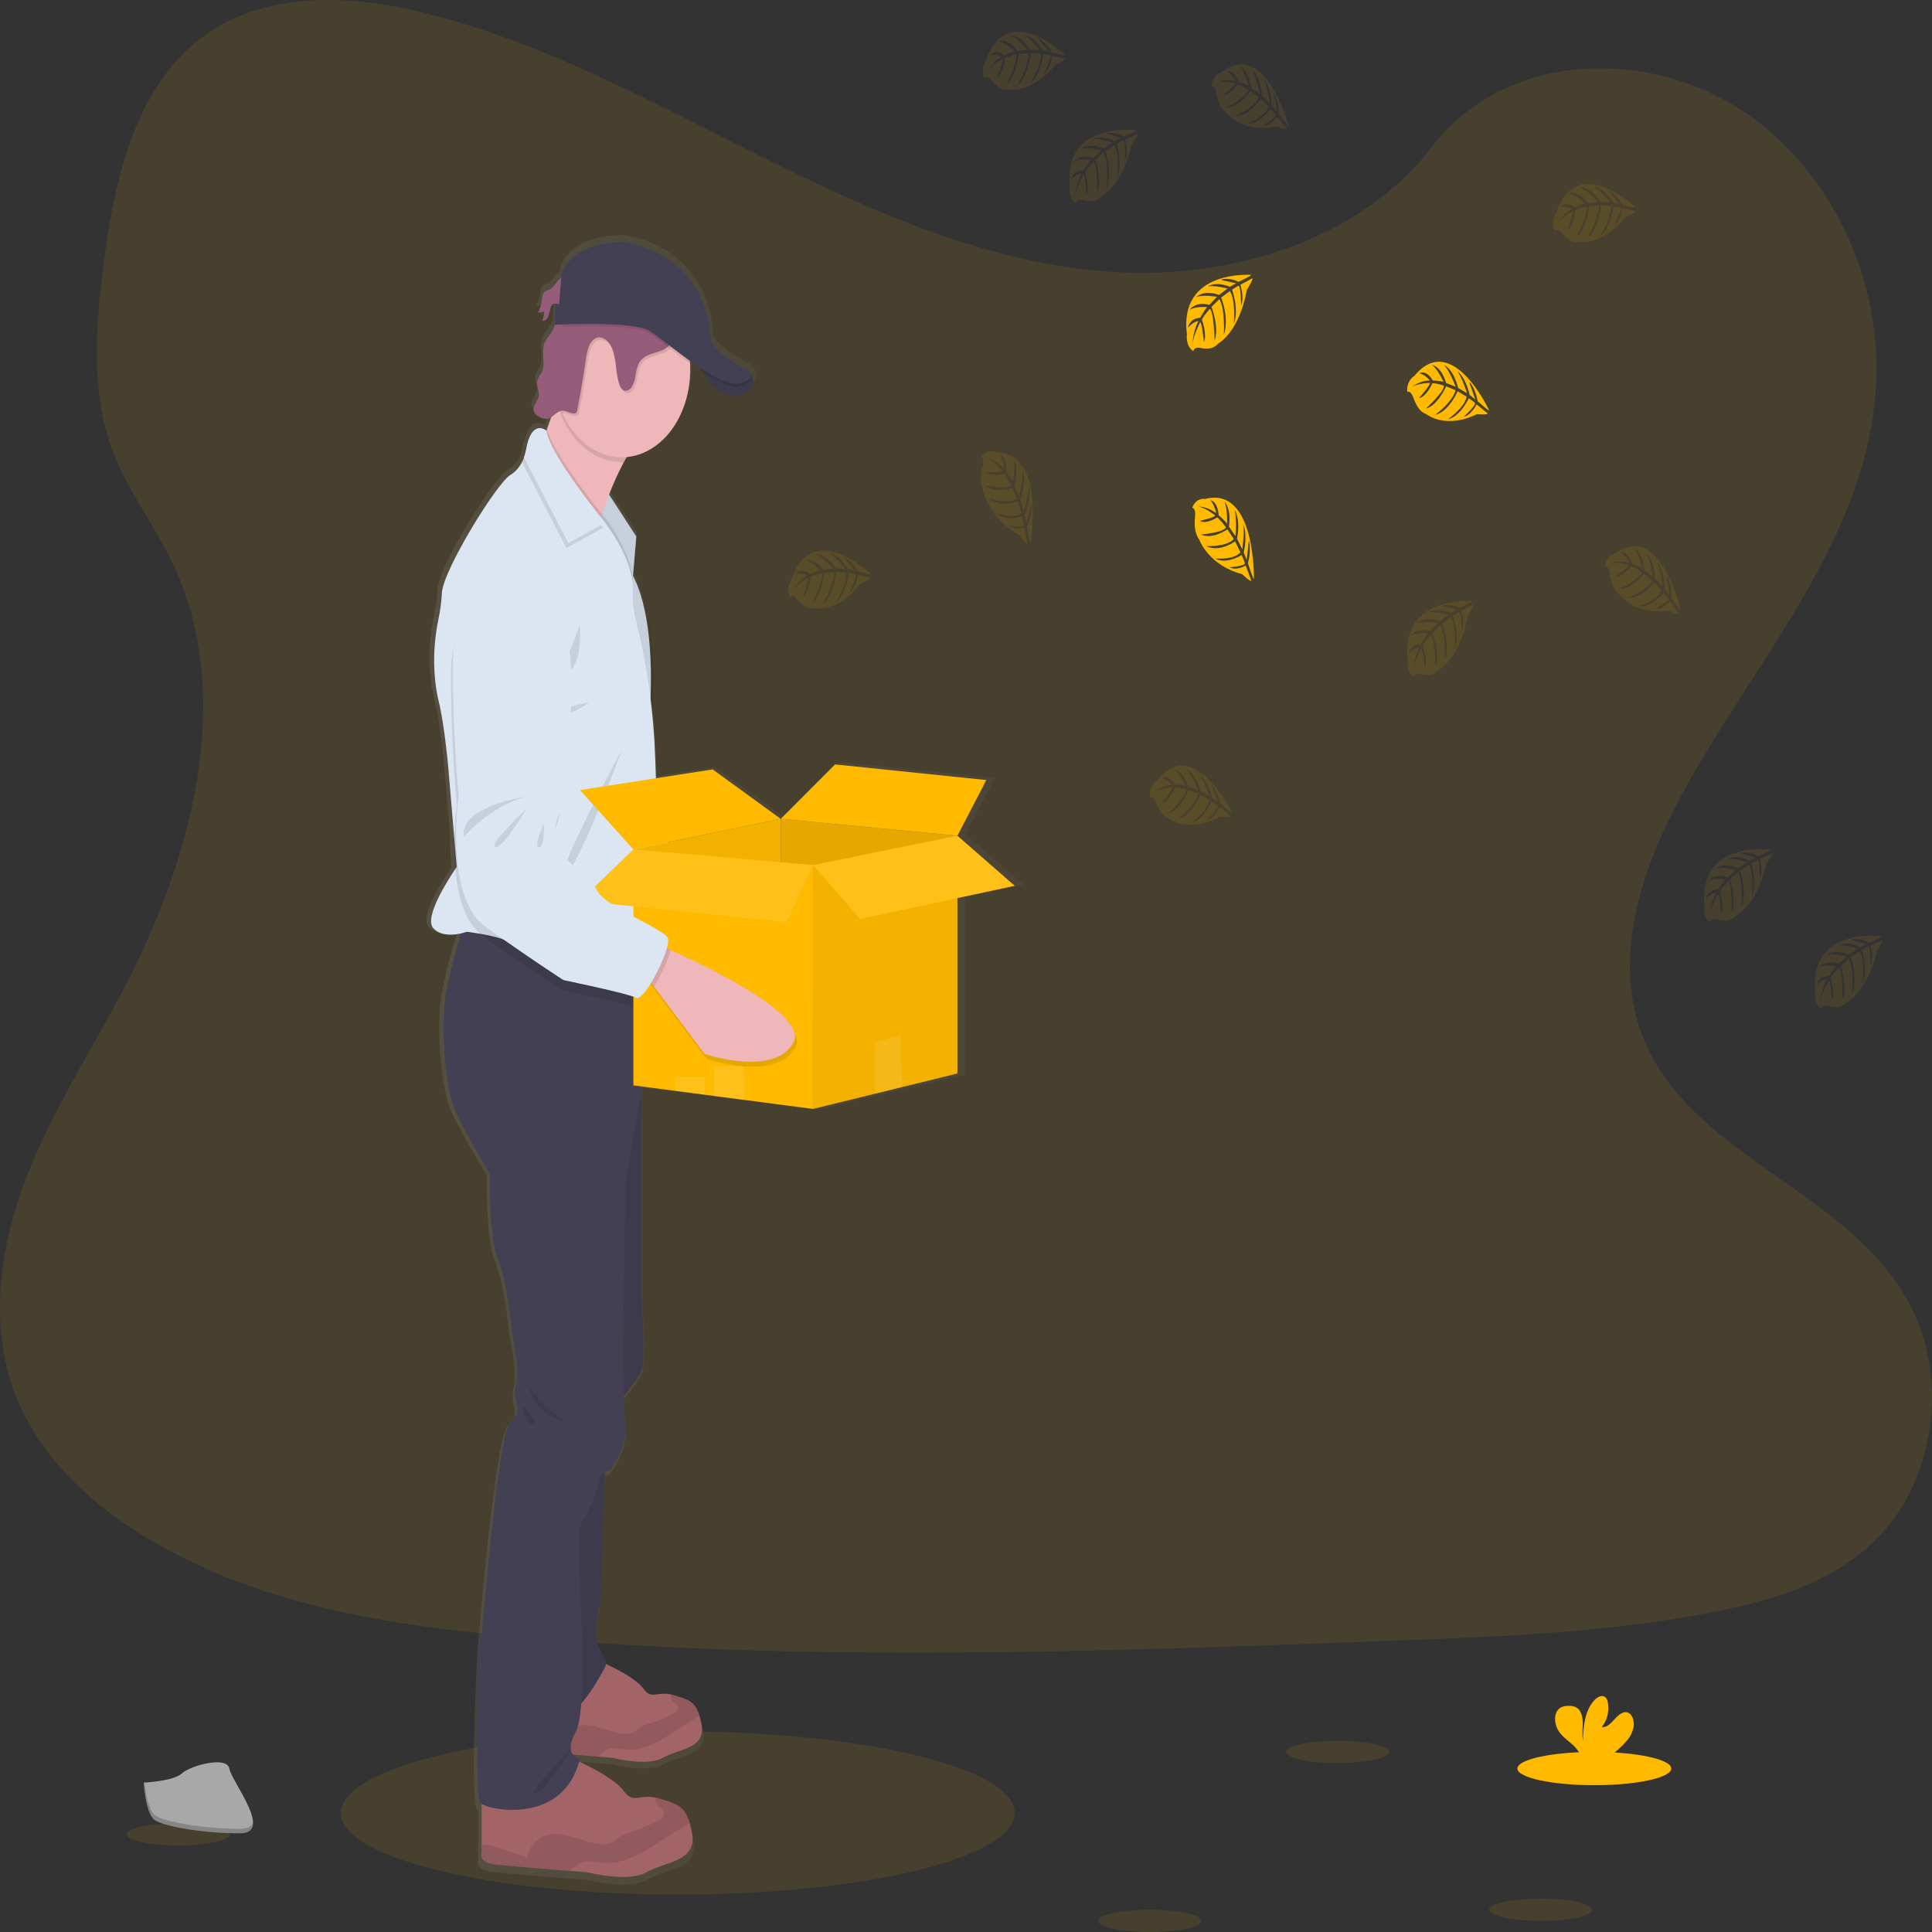 <svg width="128" height="128" viewBox="0 0 128 128" fill="none" xmlns="http://www.w3.org/2000/svg">
<rect x="0" y="0" width="128" height="128" fill="#333333" stroke="none"/>
<g clip-path="url(#clip0_598_2789)">
<path opacity="0.1" d="M44.9 125.521C57.232 125.521 67.228 123.101 67.228 120.115C67.228 117.13 57.232 114.71 44.9 114.71C32.569 114.71 22.573 117.13 22.573 120.115C22.573 123.101 32.569 125.521 44.9 125.521Z" fill="#FFBA00"/>
<path opacity="0.1" d="M74.369 18.051C66.163 17.688 58.347 14.302 50.885 10.597C43.422 6.893 36.03 2.79 28.02 0.828C22.869 -0.434 16.977 -0.614 12.827 2.912C8.832 6.315 7.541 12.172 6.848 17.612C6.325 21.705 6.019 26.014 7.449 29.846C8.443 32.507 10.205 34.743 11.425 37.292C15.668 46.159 12.669 57.093 8.071 65.751C5.916 69.812 3.412 73.691 1.747 78.009C0.082 82.328 -0.687 87.292 0.769 91.71C2.212 96.085 5.652 99.364 9.378 101.673C16.947 106.364 25.861 107.706 34.56 108.468C53.811 110.15 73.163 109.422 92.464 108.691C99.608 108.422 106.781 108.149 113.808 106.737C117.711 105.953 121.739 104.708 124.573 101.704C128.168 97.891 129.06 91.436 126.649 86.656C122.607 78.635 111.435 76.643 108.606 68.037C107.051 63.299 108.648 58.023 110.908 53.63C115.757 44.204 123.883 35.935 124.31 25.163C124.604 17.764 120.698 10.354 114.658 6.853C108.327 3.182 99.547 3.644 94.878 9.719C90.067 15.967 81.615 18.374 74.369 18.051Z" fill="#FFBA00"/>
<path d="M67.848 58.616L63.965 55.27L65.923 51.543L55.666 50.498L51.98 54.141L47.366 50.835L43.518 51.426L43.473 50.13C43.425 48.779 43.319 47.432 43.154 46.095C43.171 45.69 43.182 45.225 43.181 44.72C43.181 42.589 42.955 39.764 41.964 37.882L42.192 35.26L40.341 32.465C40.638 31.708 40.977 30.979 41.355 30.284C41.419 30.167 41.482 30.053 41.55 29.943C43.953 29.721 45.849 27.197 45.849 24.11C45.849 23.967 45.849 23.825 45.836 23.684C45.836 23.627 45.827 23.569 45.822 23.512C46.057 23.674 46.294 23.836 46.531 23.998C46.575 24.079 46.626 24.16 46.682 24.256L46.693 24.274L46.764 24.385L46.787 24.419C46.812 24.458 46.839 24.495 46.866 24.534L46.883 24.56C46.95 24.656 47.022 24.753 47.098 24.849C47.107 24.858 47.115 24.869 47.123 24.88L47.218 24.993L47.245 25.024C47.326 25.116 47.412 25.205 47.498 25.29L47.526 25.316L47.635 25.411L47.671 25.44C47.712 25.473 47.756 25.507 47.797 25.538L47.813 25.549C47.862 25.583 47.913 25.615 47.964 25.646L47.989 25.659C48.032 25.683 48.074 25.705 48.116 25.727L48.155 25.745C48.199 25.764 48.242 25.782 48.288 25.798L48.316 25.808C48.372 25.826 48.428 25.84 48.485 25.852H48.491C48.545 25.863 48.599 25.87 48.653 25.873H48.69C48.739 25.876 48.787 25.876 48.836 25.873H48.868C48.928 25.868 48.989 25.859 49.049 25.845C49.333 25.798 49.605 25.673 49.848 25.479C49.91 25.426 49.964 25.361 50.01 25.286C50.264 24.862 49.985 24.397 49.985 24.397C49.886 24.095 49.244 23.883 49.244 23.883C49.244 23.883 47.215 22.801 47.215 21.939C47.215 21.076 46.708 16.604 41.473 15.582C41.473 15.582 38.068 15.337 37.11 17.667L37.09 17.939C36.809 18.165 36.575 18.617 36.298 18.75C36.178 18.782 36.062 18.837 35.954 18.912V18.881C35.922 18.917 35.896 18.96 35.877 19.009C35.817 19.161 35.781 19.326 35.771 19.495C35.743 19.702 35.687 19.901 35.605 20.083C35.583 20.135 35.557 20.185 35.529 20.232L35.508 20.276C35.655 20.291 35.803 20.26 35.939 20.187C35.917 20.409 35.875 20.626 35.812 20.835C35.893 20.838 35.972 20.812 36.041 20.759C36.111 20.706 36.167 20.629 36.203 20.537V20.524L36.219 20.495C36.251 20.42 36.277 20.341 36.298 20.26L36.284 20.279C36.309 20.174 36.332 20.067 36.36 19.963C36.373 19.905 36.394 19.85 36.422 19.801C36.456 19.758 36.497 19.725 36.543 19.705C36.588 19.686 36.637 19.68 36.684 19.689L36.632 21.094H36.655C36.625 21.197 36.587 21.295 36.544 21.389C36.364 21.762 36.036 22.016 35.916 22.425C35.864 22.622 35.844 22.83 35.858 23.037C35.858 23.159 35.869 23.282 35.877 23.403V23.394C35.894 23.718 35.9 24.026 35.763 24.287C35.669 24.465 35.518 24.599 35.466 24.802C35.452 24.858 35.445 24.918 35.447 24.977C35.457 25.154 35.486 25.329 35.533 25.497C35.534 25.494 35.534 25.49 35.533 25.487C35.565 25.61 35.572 25.742 35.555 25.87C35.498 26.194 35.189 26.464 35.205 26.774C35.204 26.814 35.209 26.855 35.219 26.894C35.278 27.045 35.38 27.161 35.505 27.218C35.701 27.36 35.925 27.423 36.149 27.399C36.233 27.38 36.315 27.344 36.39 27.294C36.301 27.555 36.21 27.812 36.118 28.057C36.104 28.096 36.088 28.135 36.073 28.174C36.073 28.174 35.29 27.505 34.845 28.869C34.715 29.152 34.622 29.461 34.569 29.783C34.547 29.912 34.516 30.037 34.476 30.159C34.278 30.586 33.982 30.926 33.629 31.131C32.721 31.663 29.054 37.507 28.989 39.021C28.958 39.612 28.88 40.197 28.756 40.768C28.468 42.112 28.393 43.516 28.538 44.898C28.583 45.344 28.658 45.785 28.762 46.215C29.152 47.727 29.412 50.548 29.412 50.548L29.832 55.445C29.817 56.121 29.84 56.797 29.901 57.469C29.471 58.096 27.746 60.71 28.405 61.421C28.912 61.982 29.8 61.889 30.298 61.774C29.878 63.102 29.218 65.409 29.13 66.994C29.003 69.338 29.347 72.445 29.891 73.637C30.435 74.83 32.248 77.889 32.248 77.889C32.248 77.889 32.163 82.086 32.811 83.611C33.459 85.136 33.72 88.299 33.72 88.299C33.72 88.299 34.325 90.969 34.022 91.951C33.719 92.933 34.583 93.75 33.676 94.403C32.768 95.056 31.606 109.774 31.606 109.774C31.606 109.774 31.139 119.42 31.606 119.911C31.631 119.934 31.658 119.954 31.686 119.971V123.212C31.686 123.212 31.362 123.892 32.681 124.03C33.586 124.122 36.148 124.331 37.668 124.453L38.846 124.547C38.846 124.547 41.636 125.257 42.868 124.547C44.1 123.837 46.285 123.853 45.96 121.979C45.917 121.723 45.86 121.473 45.788 121.228C45.432 120.065 44.827 119.932 43.712 119.608C43.648 119.59 43.586 119.574 43.529 119.561C42.354 119.3 41.969 119.998 41.311 119.089C40.739 118.304 38.918 117.424 38.298 117.145C38.314 117.087 38.333 117.03 38.348 116.97C38.172 116.932 38.009 116.83 37.877 116.677L39.557 116.813L40.558 116.892C40.558 116.892 42.929 117.497 43.981 116.892C45.033 116.288 46.885 116.304 46.608 114.711C46.572 114.494 46.523 114.281 46.462 114.073C46.159 113.084 45.645 112.976 44.697 112.702C44.643 112.687 44.592 112.673 44.541 112.661C43.544 112.439 43.217 113.032 42.657 112.261C42.178 111.603 40.666 110.866 40.122 110.615C40.122 110.255 39.741 109.743 39.502 109.229C39.22 108.63 39.74 106.531 39.74 106.531L40.037 97.825C40.15 97.761 40.269 97.717 40.392 97.695C40.392 97.695 41.733 96.059 41.43 94.315C41.368 93.788 41.336 93.256 41.334 92.722C41.775 92.199 42.382 91.426 42.555 90.95C42.836 90.174 42.555 86.412 42.555 86.412V72.031L44.799 72.322L46.835 72.589L47.455 72.67L49.491 72.932L54.171 73.537L58.388 72.516L60.213 72.075L63.965 71.168V59.436L67.848 58.616ZM36.961 19.741L36.7 19.706C36.786 19.71 36.877 19.732 36.961 19.741Z" fill="url(#paint0_linear_598_2789)"/>
<path d="M58.746 66.234C57.478 68.552 52.92 67.324 52.92 67.324L49.387 63.1L48.912 62.528L49.709 60.363C49.709 60.363 49.963 60.452 50.398 60.611C52.681 61.458 59.816 64.284 58.746 66.234Z" fill="#EFB7B9"/>
<path opacity="0.1" d="M50.395 60.611C50.239 61.304 49.812 62.343 49.387 63.1L48.912 62.528L49.709 60.363C49.709 60.363 49.965 60.452 50.395 60.611Z" fill="black"/>
<path d="M38.281 36.198C38.281 36.198 35.025 38.044 35.184 42.576C35.299 45.496 35.548 48.405 35.93 51.287C35.93 51.287 35.264 58.107 38.036 59.866C40.808 61.624 43.373 63.069 43.373 63.069C43.373 63.069 47.709 63.665 48.248 63.912C48.786 64.158 50.47 60.392 50.16 59.806C49.849 59.219 45.869 57.989 45.362 57.01C44.855 56.032 43.682 55.427 43.682 55.427C43.682 55.427 42.471 54.491 42.389 53.645C42.306 52.799 42.626 52.169 42.707 51.798C42.788 51.426 42.993 47.844 42.993 47.844C42.993 47.844 44.36 35.091 38.281 36.198Z" fill="#DCE6F2"/>
<path opacity="0.1" d="M40.43 51.101C40.43 51.101 35.963 52.057 36.395 54.055C36.395 54.055 38.017 51.898 40.43 51.101Z" fill="black"/>
<path opacity="0.1" d="M40.464 51.909C40.464 51.909 38.008 54.471 38.489 54.602C38.969 54.734 40.464 51.909 40.464 51.909Z" fill="black"/>
<path opacity="0.1" d="M41.644 52.802C41.644 52.802 40.986 54.525 41.391 54.408C41.795 54.291 41.644 52.802 41.644 52.802Z" fill="black"/>
<path opacity="0.1" d="M50.56 60.794L50.289 60.695C50.366 60.371 50.388 60.109 50.325 59.987C50.014 59.401 46.036 58.172 45.531 57.192C45.025 56.212 43.851 55.609 43.851 55.609C43.851 55.609 42.64 54.672 42.557 53.826C42.475 52.98 42.794 52.35 42.876 51.979C42.957 51.608 43.162 48.024 43.162 48.024C43.162 48.024 44.525 35.273 38.446 36.38C38.446 36.38 35.19 38.227 35.348 42.759C35.463 45.679 35.712 48.588 36.095 51.47C36.095 51.47 35.429 58.291 38.201 60.049C40.972 61.807 43.537 63.252 43.537 63.252C43.537 63.252 47.872 63.847 48.413 64.095C48.617 64.189 48.986 63.704 49.347 63.038L49.552 63.283L53.085 67.506C53.085 67.506 57.643 68.736 58.911 66.417C59.982 64.466 52.849 61.64 50.56 60.794Z" fill="black"/>
<path d="M36.407 19.187C36.282 19.218 36.163 19.277 36.055 19.36C35.928 19.495 35.928 19.725 35.897 19.926C35.859 20.206 35.773 20.471 35.643 20.701C35.788 20.714 35.932 20.683 36.065 20.611C36.044 20.833 36.001 21.051 35.939 21.26C36.018 21.262 36.096 21.236 36.163 21.183C36.23 21.13 36.285 21.054 36.319 20.963C36.386 20.78 36.439 20.59 36.477 20.394C36.489 20.336 36.51 20.281 36.538 20.232C36.655 20.056 36.872 20.135 37.052 20.158C37.202 20.174 37.352 20.139 37.488 20.055C37.623 19.972 37.739 19.844 37.823 19.685C38.014 19.314 38.026 18.364 37.569 18.264C37.092 18.163 36.796 19.002 36.407 19.187Z" fill="#965D7B"/>
<g opacity="0.1">
<path opacity="0.1" d="M36.043 19.56C36.054 19.48 36.062 19.398 36.076 19.318C35.955 19.453 35.949 19.681 35.917 19.884C35.901 20.001 35.876 20.115 35.843 20.226C35.942 20.023 36.01 19.796 36.043 19.56Z" fill="black"/>
<path opacity="0.1" d="M36.083 20.898C36.146 20.69 36.189 20.472 36.21 20.25C36.083 20.318 35.946 20.349 35.808 20.339C35.768 20.453 35.719 20.562 35.662 20.663C35.806 20.677 35.95 20.648 36.083 20.576C36.062 20.798 36.02 21.015 35.956 21.224C36.035 21.226 36.113 21.2 36.181 21.147C36.248 21.095 36.302 21.018 36.337 20.927C36.368 20.854 36.394 20.776 36.413 20.696C36.376 20.762 36.326 20.816 36.268 20.851C36.211 20.886 36.147 20.903 36.083 20.898Z" fill="black"/>
<path opacity="0.1" d="M37.197 19.796C37.017 19.774 36.798 19.694 36.682 19.871C36.654 19.92 36.633 19.975 36.621 20.033C36.61 20.075 36.599 20.119 36.591 20.163C36.711 20.041 36.906 20.106 37.07 20.127C37.22 20.143 37.37 20.107 37.505 20.024C37.641 19.941 37.757 19.813 37.841 19.654C37.879 19.575 37.908 19.489 37.926 19.399C37.839 19.537 37.727 19.645 37.6 19.714C37.473 19.783 37.334 19.811 37.197 19.796Z" fill="black"/>
</g>
<path d="M40.223 32.57L42.157 35.542L41.904 38.541L39.568 33.866L40.223 32.57Z" fill="#DCE6F2"/>
<path opacity="0.1" d="M42.155 35.542L41.918 38.363L41.903 38.541L39.795 34.322L39.568 33.866L39.634 33.735L40.222 32.57L40.352 32.771L42.155 35.542Z" fill="black"/>
<path d="M43.159 28.547C42.505 28.786 41.88 29.61 41.336 30.609C40.968 31.299 40.64 32.022 40.352 32.771C40.173 33.228 40.016 33.667 39.886 34.049L39.794 34.322C39.574 34.988 39.451 35.433 39.451 35.433C39.451 35.433 34.443 30.621 35.235 30.297C35.501 30.188 35.851 29.459 36.197 28.54L36.24 28.423C36.46 27.834 36.675 27.176 36.867 26.557C37.259 25.285 37.549 24.18 37.549 24.18C37.549 24.18 45.156 27.817 43.159 28.547Z" fill="#EFB7B9"/>
<path d="M46.156 23.909C46.156 23.909 47.312 26.583 48.865 26.218C50.419 25.853 49.779 24.782 49.779 24.782L46.156 23.909Z" fill="#444053"/>
<path d="M43.915 116.458C42.891 117.056 40.574 116.458 40.574 116.458L39.598 116.38C38.33 116.276 36.207 116.101 35.457 116.024C34.361 115.909 34.63 115.335 34.63 115.335V111.869L39.945 110.148C39.945 110.148 42.046 111.067 42.622 111.869C43.168 112.634 43.488 112.046 44.463 112.266C44.511 112.277 44.562 112.29 44.615 112.306C45.54 112.577 46.042 112.684 46.339 113.664C46.399 113.87 46.447 114.081 46.483 114.296C46.756 115.875 44.938 115.863 43.915 116.458Z" fill="#A36468"/>
<path opacity="0.1" d="M46.339 113.664C46.149 113.816 45.949 113.948 45.741 114.056C45.043 114.463 44.38 114.959 43.675 115.343C42.97 115.727 42.211 116.001 41.448 115.928C41.048 115.891 40.64 115.766 40.258 115.912C40.022 116.028 39.8 116.186 39.598 116.38C38.33 116.276 36.207 116.101 35.457 116.024C34.361 115.909 34.63 115.335 34.63 115.335V114.93C34.669 114.93 34.714 114.915 34.764 114.91C35.027 114.905 35.288 114.955 35.538 115.058C36.088 115.249 36.636 115.437 37.186 115.625C37.231 115.407 37.311 115.203 37.42 115.025C37.529 114.847 37.665 114.7 37.82 114.591C38.134 114.378 38.487 114.275 38.842 114.291C39.695 114.306 40.503 114.823 41.355 114.875C41.593 114.903 41.833 114.851 42.051 114.726C42.168 114.651 42.27 114.543 42.385 114.46C42.567 114.347 42.76 114.264 42.959 114.212C43.518 114.034 44.066 113.808 44.601 113.535C44.753 113.459 44.931 113.321 44.91 113.113C44.884 112.838 44.545 112.806 44.456 112.553C44.441 112.507 44.433 112.458 44.435 112.408C44.437 112.358 44.448 112.31 44.467 112.266C44.515 112.277 44.565 112.29 44.619 112.306C45.54 112.577 46.042 112.684 46.339 113.664Z" fill="black"/>
<path d="M42.832 124.041C41.628 124.745 38.902 124.041 38.902 124.041L37.754 123.956C36.268 123.834 33.766 123.631 32.882 123.536C31.592 123.4 31.909 122.726 31.909 122.726V118.641L38.164 116.615C38.164 116.615 40.636 117.696 41.313 118.641C41.956 119.54 42.328 118.848 43.48 119.107C43.537 119.12 43.597 119.136 43.659 119.154C44.748 119.478 45.339 119.6 45.688 120.754C45.758 120.996 45.815 121.244 45.856 121.497C46.171 123.354 44.037 123.34 42.832 124.041Z" fill="#A36468"/>
<path opacity="0.1" d="M45.685 120.754C45.461 120.932 45.226 121.087 44.981 121.215C44.161 121.693 43.38 122.277 42.551 122.729C41.722 123.181 40.828 123.502 39.929 123.418C39.46 123.374 38.979 123.223 38.534 123.398C38.255 123.537 37.993 123.724 37.754 123.955C36.268 123.834 33.766 123.631 32.882 123.536C31.592 123.4 31.909 122.726 31.909 122.726V122.249C31.962 122.238 32.015 122.231 32.068 122.227C32.377 122.219 32.684 122.278 32.978 122.4L34.917 123.068C34.971 122.81 35.065 122.569 35.195 122.36C35.324 122.151 35.485 121.977 35.669 121.851C36.038 121.599 36.453 121.477 36.872 121.497C37.876 121.515 38.826 122.123 39.829 122.184C40.108 122.217 40.389 122.157 40.645 122.011C40.783 121.922 40.899 121.794 41.038 121.698C41.253 121.564 41.48 121.466 41.714 121.407C42.368 121.196 43.01 120.929 43.636 120.609C43.815 120.519 44.024 120.357 44 120.114C43.968 119.789 43.57 119.751 43.465 119.452C43.447 119.399 43.439 119.34 43.441 119.282C43.444 119.224 43.456 119.167 43.478 119.115C43.535 119.128 43.594 119.145 43.657 119.162C44.746 119.473 45.336 119.6 45.685 120.754Z" fill="black"/>
<path d="M40.106 96.01L39.768 106.191C39.768 106.191 39.261 108.27 39.536 108.865C39.811 109.459 40.275 110.052 40.106 110.404C39.938 110.756 37.909 114.557 37.254 113.099C36.598 111.64 35.952 105.321 35.952 105.321L36.556 97.515L40.106 96.01Z" fill="#444053"/>
<path d="M41.575 70.644L42.516 72.252V86.233C42.516 86.233 42.791 89.96 42.516 90.729C42.24 91.499 40.846 93.038 40.846 93.038L39.673 85.341L39.926 77.199L41.575 70.644Z" fill="#444053"/>
<path opacity="0.1" d="M40.106 96.01L39.768 106.191C39.768 106.191 39.261 108.27 39.536 108.865C39.811 109.459 40.275 110.052 40.106 110.404C39.938 110.756 37.909 114.557 37.254 113.099C36.598 111.64 35.952 105.321 35.952 105.321L36.556 97.515L40.106 96.01Z" fill="black"/>
<path opacity="0.1" d="M41.575 70.644L42.516 72.252V86.233C42.516 86.233 42.791 89.96 42.516 90.729C42.24 91.499 40.846 93.038 40.846 93.038L39.673 85.341L39.926 77.199L41.575 70.644Z" fill="black"/>
<path d="M42.515 64.681V72.244L41.459 78.131C41.459 78.131 41.12 92.337 41.416 94.064C41.711 95.791 40.402 97.413 40.402 97.413C40.402 97.413 39.641 97.522 39.641 98.277C39.641 99.032 38.373 101.194 38.373 101.194L38.415 105.407C38.415 105.407 38.965 113.293 38.119 114.805C37.274 116.317 38.415 116.534 38.415 116.534C37.359 120.963 32.287 119.937 31.829 119.451C31.372 118.965 31.829 109.404 31.829 109.404C31.829 109.404 32.963 94.821 33.85 94.173C34.738 93.524 33.894 92.714 34.189 91.742C34.484 90.77 33.894 88.124 33.894 88.124C33.894 88.124 33.64 84.99 33.006 83.478C32.372 81.966 32.456 77.807 32.456 77.807C32.456 77.807 30.681 74.781 30.153 73.594C29.626 72.406 29.286 69.327 29.413 67.003C29.499 65.433 30.144 63.147 30.554 61.831C30.75 61.201 30.892 60.792 30.892 60.792L31.013 60.833L37.938 63.15L42.515 64.681Z" fill="#444053"/>
<path opacity="0.1" d="M43.16 28.547C42.505 28.786 41.88 29.61 41.336 30.609H41.194C40.397 30.61 39.614 30.342 38.924 29.832C38.233 29.321 37.661 28.587 37.264 27.704C37.098 27.338 36.964 26.949 36.866 26.545C37.258 25.273 37.548 24.168 37.548 24.168C37.548 24.168 45.157 27.817 43.16 28.547Z" fill="black"/>
<path d="M45.727 24.495C45.728 25.382 45.57 26.257 45.265 27.053C44.96 27.85 44.516 28.546 43.967 29.088C43.418 29.63 42.779 30.004 42.099 30.181C41.419 30.358 40.717 30.333 40.046 30.109C39.375 29.884 38.753 29.465 38.228 28.885C37.704 28.305 37.29 27.579 37.02 26.762C36.75 25.946 36.63 25.061 36.669 24.176C36.708 23.291 36.906 22.429 37.247 21.657C37.385 21.343 37.545 21.047 37.727 20.772C38.026 20.317 38.377 19.922 38.769 19.602C39.431 19.064 40.19 18.756 40.973 18.706C41.757 18.655 42.536 18.866 43.237 19.316C43.937 19.766 44.534 20.441 44.97 21.275C45.405 22.108 45.664 23.072 45.721 24.071C45.723 24.214 45.727 24.355 45.727 24.495Z" fill="#EFB7B9"/>
<path opacity="0.1" d="M41.918 38.363L41.903 38.541L39.794 34.328C39.574 34.994 39.451 35.44 39.451 35.44C39.451 35.44 34.443 30.621 35.235 30.297C35.501 30.188 35.851 29.459 36.197 28.54L36.24 28.423C36.608 29.823 38.745 32.622 39.633 33.743C39.736 33.873 39.821 33.98 39.887 34.057L40.023 34.219L40.094 34.31C40.417 34.736 41.781 36.616 41.918 38.363Z" fill="black"/>
<path d="M43.494 52.658L43.263 62.149L43.223 63.839C43.223 63.839 40.489 63.515 37.938 63.158C35.884 62.871 33.948 62.562 33.65 62.38C33.27 62.152 32.455 61.975 31.812 61.864C31.315 61.778 30.924 61.732 30.924 61.732C30.924 61.732 30.778 61.787 30.554 61.839C30.064 61.953 29.205 62.045 28.704 61.489C28.064 60.778 29.746 58.193 30.166 57.573L30.258 57.438L30.1 55.567L29.688 50.714C29.688 50.714 29.434 47.918 29.054 46.419C28.952 45.993 28.879 45.557 28.835 45.115C28.693 43.746 28.766 42.355 29.048 41.022C29.168 40.456 29.244 39.875 29.276 39.29C29.339 37.791 32.921 31.998 33.809 31.471C34.208 31.233 34.529 30.824 34.716 30.314C34.778 30.154 34.825 29.985 34.855 29.811C35.235 27.704 36.197 28.54 36.197 28.54C36.429 30.188 40.021 34.55 40.021 34.55L40.092 34.641C40.449 35.108 42.036 37.298 41.923 39.168C41.901 39.864 41.982 40.559 42.163 41.216C42.893 44.157 43.313 47.208 43.412 50.291L43.494 52.658Z" fill="#DCE6F2"/>
<path opacity="0.1" d="M38.405 41.388C38.405 41.388 37.517 44.143 36.852 44.588C36.186 45.034 38.722 45.528 38.405 41.388Z" fill="black"/>
<path opacity="0.1" d="M39.071 46.533C39.071 46.533 37.042 46.857 37.042 47.343C37.042 47.829 39.071 46.533 39.071 46.533Z" fill="black"/>
<path opacity="0.1" d="M41.194 49.693C41.194 49.693 38.246 57.714 37.422 57.957C36.598 58.2 41.194 49.693 41.194 49.693Z" fill="black"/>
<path opacity="0.1" d="M39.966 34.957L37.527 36.312L34.585 30.63C34.646 30.47 34.693 30.301 34.723 30.126C35.103 28.02 36.066 28.856 36.066 28.856C36.297 30.504 39.889 34.866 39.889 34.866L39.966 34.957Z" fill="black"/>
<path d="M40.092 34.633L37.654 35.987L34.711 30.306C34.773 30.146 34.82 29.977 34.85 29.802C35.23 27.696 36.192 28.532 36.192 28.532C36.424 30.18 40.016 34.542 40.016 34.542L40.092 34.633Z" fill="#DCE6F2"/>
<path opacity="0.1" d="M43.223 63.839C43.223 63.839 40.489 63.515 37.938 63.158L42.515 64.689V66.472C42.315 66.704 42.141 66.823 42.028 66.762C41.501 66.478 37.197 65.587 37.197 65.587C37.197 65.587 34.696 63.967 31.998 62.022C31.933 61.976 31.869 61.925 31.808 61.87C31.493 61.597 31.222 61.25 31.009 60.847C30.511 59.925 30.267 58.741 30.162 57.579C30.103 56.913 30.081 56.243 30.096 55.573C30.109 54.813 30.163 54.056 30.259 53.306C29.998 50.401 29.871 47.48 29.878 44.556C29.91 40.019 33.238 38.398 33.238 38.398C39.356 37.71 37.459 50.349 37.459 50.349C37.459 50.349 37.105 53.914 37.009 54.278C36.913 54.643 36.566 55.251 36.613 56.101C36.66 56.952 37.829 57.97 37.829 57.97C37.829 57.97 38.97 58.654 39.441 59.666C39.783 60.413 42.007 61.426 43.263 62.149L43.223 63.839Z" fill="black"/>
<path opacity="0.1" d="M45.272 20.898C45.274 21.165 45.231 21.43 45.145 21.673C45.08 21.871 45.005 22.064 44.919 22.25C44.786 22.591 44.597 22.892 44.364 23.131C44.071 23.398 43.701 23.473 43.35 23.582C42.998 23.69 42.633 23.864 42.433 24.246C42.325 24.492 42.252 24.761 42.219 25.04C42.185 25.319 42.098 25.583 41.965 25.808C41.896 25.918 41.8 25.996 41.693 26.028C41.585 26.061 41.472 26.048 41.372 25.99C41.266 25.898 41.185 25.766 41.142 25.612C40.998 25.196 40.961 24.734 40.903 24.285C40.844 23.836 40.762 23.374 40.546 23.013C40.331 22.651 39.949 22.413 39.611 22.554C39.497 22.61 39.394 22.695 39.307 22.802C39.22 22.911 39.151 23.04 39.103 23.183C39.01 23.469 38.946 23.77 38.912 24.078C38.755 25.177 38.569 26.27 38.355 27.357C38.349 27.402 38.335 27.444 38.314 27.48C38.28 27.523 38.234 27.548 38.187 27.548C37.903 27.597 37.63 27.343 37.344 27.37C37.314 27.373 37.285 27.379 37.256 27.388C36.793 26.359 36.588 25.173 36.67 23.99C36.752 22.808 37.116 21.686 37.714 20.777L37.737 20.769C37.927 20.682 38.101 20.543 38.244 20.36C38.427 20.126 38.596 19.875 38.751 19.61L38.852 19.448C39.144 18.999 39.476 18.596 39.842 18.247C39.941 18.143 40.056 18.064 40.179 18.014C40.284 17.988 40.392 17.983 40.498 18.001C40.936 18.068 41.378 18.089 41.818 18.064C42.125 18.003 42.434 17.962 42.745 17.944C43.547 17.973 44.232 18.698 44.739 19.492C45.012 19.898 45.255 20.367 45.272 20.898Z" fill="black"/>
<path d="M36.655 21.811C36.479 22.18 36.161 22.431 36.041 22.836C35.867 23.424 36.162 24.157 35.891 24.682C35.8 24.858 35.652 24.99 35.602 25.192C35.515 25.534 35.751 25.899 35.69 26.25C35.629 26.602 35.267 26.899 35.363 27.242C35.42 27.392 35.52 27.508 35.642 27.566C35.834 27.707 36.055 27.77 36.276 27.746C36.622 27.673 36.88 27.239 37.231 27.206C37.516 27.18 37.789 27.433 38.073 27.386C38.12 27.384 38.166 27.359 38.199 27.317C38.221 27.28 38.235 27.238 38.241 27.194C38.454 26.108 38.64 25.015 38.799 23.914C38.831 23.606 38.895 23.305 38.989 23.019C39.037 22.877 39.106 22.747 39.193 22.639C39.28 22.532 39.383 22.447 39.496 22.391C39.835 22.251 40.215 22.488 40.432 22.849C40.649 23.21 40.731 23.672 40.79 24.121C40.848 24.57 40.885 25.032 41.028 25.448C41.072 25.603 41.153 25.735 41.259 25.828C41.449 25.968 41.705 25.857 41.851 25.646C41.985 25.421 42.072 25.156 42.105 24.876C42.138 24.598 42.21 24.329 42.319 24.084C42.519 23.701 42.886 23.528 43.236 23.42C43.586 23.311 43.954 23.235 44.25 22.968C44.482 22.728 44.671 22.428 44.805 22.088C44.993 21.669 45.168 21.216 45.153 20.735C45.136 20.21 44.893 19.741 44.633 19.333C44.126 18.539 43.44 17.815 42.637 17.787C42.327 17.804 42.017 17.844 41.71 17.907C41.27 17.932 40.828 17.911 40.39 17.842C40.284 17.826 40.176 17.831 40.071 17.857C39.948 17.905 39.833 17.984 39.735 18.09C39.369 18.439 39.036 18.841 38.745 19.289C38.556 19.608 38.352 19.911 38.133 20.197C37.99 20.379 37.817 20.519 37.626 20.607C37.499 20.652 37.373 20.619 37.252 20.67C36.878 20.82 36.829 21.444 36.655 21.811Z" fill="#965D7B"/>
<path opacity="0.1" d="M48.865 26.216C47.851 26.455 47.01 25.406 46.545 24.641C46.402 24.409 46.272 24.164 46.156 23.909L49.637 24.748L49.778 24.782C49.778 24.782 50.418 25.853 48.865 26.216Z" fill="black"/>
<g opacity="0.1">
<path opacity="0.1" d="M35.69 25.787C35.705 25.575 35.679 25.362 35.617 25.165C35.617 25.181 35.605 25.197 35.602 25.213C35.547 25.43 35.621 25.656 35.667 25.881C35.678 25.851 35.685 25.819 35.69 25.787Z" fill="black"/>
<path opacity="0.1" d="M35.992 23.134C35.979 23.358 35.983 23.584 36.002 23.807C36.015 23.583 36.012 23.358 35.992 23.134Z" fill="black"/>
<path opacity="0.1" d="M44.798 21.619C44.664 21.961 44.475 22.261 44.242 22.501C43.95 22.768 43.581 22.843 43.228 22.951C42.876 23.06 42.512 23.233 42.311 23.616C42.203 23.862 42.13 24.131 42.097 24.41C42.064 24.689 41.977 24.954 41.844 25.179C41.698 25.39 41.442 25.503 41.252 25.361C41.145 25.269 41.064 25.136 41.021 24.982C40.877 24.565 40.839 24.105 40.782 23.655C40.725 23.204 40.64 22.744 40.425 22.383C40.209 22.021 39.828 21.783 39.489 21.924C39.376 21.98 39.273 22.064 39.185 22.172C39.098 22.28 39.029 22.41 38.982 22.553C38.888 22.839 38.824 23.14 38.792 23.447C38.634 24.548 38.448 25.641 38.234 26.727C38.228 26.772 38.214 26.814 38.192 26.85C38.158 26.893 38.113 26.918 38.065 26.92C37.781 26.967 37.509 26.714 37.223 26.74C36.872 26.772 36.615 27.206 36.269 27.278C36.048 27.303 35.826 27.24 35.635 27.098C35.547 27.049 35.467 26.978 35.403 26.887C35.373 26.942 35.353 27.004 35.345 27.069C35.337 27.134 35.341 27.201 35.356 27.265C35.411 27.416 35.512 27.532 35.635 27.589C35.826 27.731 36.048 27.794 36.269 27.769C36.615 27.698 36.872 27.263 37.223 27.231C37.509 27.205 37.781 27.458 38.065 27.411C38.113 27.409 38.158 27.384 38.192 27.341C38.214 27.305 38.228 27.263 38.234 27.218C38.447 26.138 38.633 25.044 38.792 23.938C38.824 23.631 38.888 23.33 38.982 23.044C39.029 22.901 39.098 22.771 39.185 22.663C39.273 22.555 39.376 22.471 39.489 22.415C39.828 22.274 40.208 22.512 40.425 22.873C40.642 23.235 40.724 23.697 40.782 24.146C40.841 24.594 40.877 25.056 41.021 25.473C41.064 25.627 41.145 25.76 41.252 25.852C41.442 25.993 41.698 25.881 41.844 25.67C41.977 25.445 42.064 25.18 42.097 24.901C42.13 24.622 42.203 24.353 42.311 24.107C42.512 23.724 42.878 23.552 43.228 23.442C43.578 23.332 43.947 23.259 44.242 22.992C44.475 22.752 44.664 22.452 44.798 22.11C44.985 21.694 45.16 21.24 45.145 20.759C45.143 20.697 45.138 20.635 45.13 20.574C45.069 20.945 44.956 21.299 44.798 21.619Z" fill="black"/>
</g>
<path opacity="0.1" d="M45.15 21.668C45.475 22.407 45.668 23.229 45.714 24.074C44.584 23.264 43.522 22.374 42.986 22.065C42.051 21.525 38.557 21.606 37.243 21.657C37.381 21.343 37.541 21.047 37.722 20.772C38.023 20.316 38.375 19.922 38.769 19.602C39.289 19.18 39.872 18.898 40.481 18.773C41.089 18.648 41.712 18.683 42.31 18.876C42.908 19.069 43.468 19.416 43.958 19.896C44.447 20.375 44.855 20.977 45.156 21.665L45.15 21.668Z" fill="black"/>
<path opacity="0.1" d="M49.182 25.529C48.572 25.769 47.577 25.306 46.545 24.641C46.402 24.409 46.272 24.164 46.156 23.909L49.637 24.748C49.868 24.949 49.926 25.236 49.182 25.529Z" fill="black"/>
<path d="M41.464 16.05C41.464 16.05 38.136 15.807 37.2 18.116L37.049 20.163L36.796 20.127L36.745 21.519C36.745 21.519 41.832 21.235 42.989 21.903C44.147 22.57 47.744 25.934 49.186 25.367C50.627 24.8 49.059 24.274 49.059 24.274C49.059 24.274 47.075 23.199 47.075 22.357C47.075 21.514 46.583 17.063 41.464 16.05Z" fill="#444053"/>
<path opacity="0.1" d="M35.045 91.917C35.045 91.917 37.169 94.55 38.088 94.348C38.088 94.348 35.489 94.064 35.045 91.917Z" fill="black"/>
<path opacity="0.1" d="M34.601 93.137C34.601 93.137 34.791 94.492 35.299 94.359C35.806 94.226 34.601 93.137 34.601 93.137Z" fill="black"/>
<path opacity="0.1" d="M37.929 115.777C37.929 115.777 34.914 118.775 35.423 118.856C35.931 118.937 37.929 115.777 37.929 115.777Z" fill="black"/>
<path d="M41.963 56.281L51.725 54.251V66.064L42.45 65.443L41.963 56.281Z" fill="#FFBA00"/>
<path opacity="0.05" d="M41.963 56.281L51.725 54.251V66.064L42.45 65.443L41.963 56.281Z" fill="black"/>
<path d="M51.725 54.251L63.433 55.37L62.785 65.65L51.725 66.064V54.251Z" fill="#FFBA00"/>
<path opacity="0.1" d="M51.725 54.251L63.433 55.37L62.785 65.65L51.725 66.064V54.251Z" fill="black"/>
<path d="M55.325 50.645L51.725 54.251L63.433 55.37L65.347 51.681L55.325 50.645Z" fill="#FFBA00"/>
<path d="M38.428 52.344L47.217 50.976L51.725 54.251L41.962 56.281L38.428 52.344Z" fill="#FFBA00"/>
<path d="M53.866 57.318V73.469L49.292 72.869L47.303 72.61L46.697 72.529L44.709 72.268L41.963 71.908V56.281L51.724 57.13L53.866 57.318Z" fill="#FFBA00"/>
<path d="M63.433 55.371V71.121L59.768 72.02L57.985 72.458L53.866 73.469V57.318L63.433 55.371Z" fill="#FFBA00"/>
<path opacity="0.05" d="M63.433 55.371V71.121L59.768 72.02L57.985 72.458L53.866 73.469V57.318L63.433 55.371Z" fill="black"/>
<path d="M38.428 59.681L41.962 56.281L53.866 57.318L52.113 61.091L38.428 59.681Z" fill="#FFBA00"/>
<path opacity="0.1" d="M38.428 59.681L41.962 56.281L53.866 57.318L52.113 61.091L38.428 59.681Z" fill="white"/>
<path d="M63.433 55.371L53.866 57.318L56.98 60.883L67.228 58.686L63.433 55.371Z" fill="#FFBA00"/>
<path opacity="0.1" d="M63.433 55.371L53.866 57.318L56.98 60.883L67.228 58.686L63.433 55.371Z" fill="white"/>
<path opacity="0.1" d="M59.768 72.02L57.985 72.458V69.092L59.655 68.554L59.768 72.02Z" fill="white"/>
<path opacity="0.1" d="M49.292 70.643V72.869L47.303 72.61V70.643H49.292Z" fill="white"/>
<path opacity="0.1" d="M46.697 71.344V72.529L44.709 72.268V71.344H46.697Z" fill="white"/>
<path opacity="0.1" d="M52.669 69.462C51.306 71.69 46.805 70.15 46.805 70.15L43.46 65.691L43.006 65.087L43.894 62.98C43.894 62.98 44.147 63.087 44.571 63.275C46.812 64.276 53.816 67.587 52.669 69.462Z" fill="black"/>
<path d="M52.542 69.137C51.179 71.365 46.678 69.826 46.678 69.826L43.333 65.367L42.879 64.762L43.767 62.656C43.767 62.656 44.02 62.763 44.444 62.951C46.685 63.952 53.689 67.263 52.542 69.137Z" fill="#EFB7B9"/>
<path opacity="0.1" d="M44.439 62.951C44.254 63.631 43.783 64.639 43.328 65.367L42.874 64.762L43.762 62.656C43.762 62.656 44.017 62.763 44.439 62.951Z" fill="black"/>
<path d="M33.365 37.75C33.365 37.75 30.037 39.371 30.005 43.908C29.997 46.832 30.124 49.753 30.385 52.658C30.385 52.658 29.434 59.423 32.129 61.368C34.823 63.312 37.327 64.933 37.327 64.933C37.327 64.933 41.632 65.824 42.16 66.107C42.689 66.391 44.526 62.745 44.241 62.137C43.956 61.53 40.037 60.031 39.571 59.018C39.106 58.005 37.96 57.323 37.96 57.323C37.96 57.323 36.791 56.304 36.744 55.453C36.697 54.603 37.042 53.995 37.139 53.63C37.237 53.266 37.591 49.701 37.591 49.701C37.591 49.701 39.483 37.054 33.365 37.75Z" fill="#DCE6F2"/>
<path opacity="0.1" d="M34.886 52.771C34.886 52.771 30.385 53.42 30.734 55.445C30.734 55.445 32.444 53.402 34.886 52.771Z" fill="black"/>
<path opacity="0.1" d="M34.886 53.582C34.886 53.582 32.331 55.972 32.8 56.134C33.27 56.296 34.886 53.582 34.886 53.582Z" fill="black"/>
<path opacity="0.1" d="M36.027 54.554C36.027 54.554 35.298 56.229 35.71 56.142C36.123 56.054 36.027 54.554 36.027 54.554Z" fill="black"/>
<path d="M82.892 18.212C82.892 18.212 78.074 17.841 78.637 22.161C78.637 22.161 78.524 22.924 79.065 23.27C79.065 23.27 79.074 22.947 79.56 23.058C79.733 23.096 79.908 23.106 80.083 23.091C80.32 23.07 80.546 22.951 80.725 22.752C80.725 22.752 82.08 22.037 82.608 19.205C82.608 19.205 82.998 18.586 82.988 18.427L82.174 18.873C82.174 18.873 82.452 19.623 82.233 20.247C82.233 20.247 82.207 18.9 82.05 18.931C82.018 18.931 81.628 19.192 81.628 19.192C81.628 19.192 82.106 20.498 81.744 21.449C81.744 21.449 81.881 19.838 81.478 19.286L80.905 19.714C80.905 19.714 81.464 21.064 81.085 22.165C81.085 22.165 81.183 20.475 80.784 19.817L80.265 20.334C80.265 20.334 80.791 21.666 80.47 22.58C80.47 22.58 80.428 20.613 80.152 20.464C80.152 20.464 79.698 20.976 79.629 21.187C79.629 21.187 79.988 22.159 79.765 22.663C79.765 22.663 79.628 21.352 79.512 21.346C79.512 21.346 79.059 22.214 79.012 22.804C79.034 22.254 79.168 21.721 79.401 21.258C79.14 21.321 78.9 21.48 78.709 21.717C78.709 21.717 78.779 21.102 79.513 21.049C79.513 21.049 79.893 20.39 79.987 20.349C79.987 20.349 79.257 20.271 78.814 20.522C78.814 20.522 79.204 19.944 80.121 20.198L80.629 19.663C80.629 19.663 79.668 19.502 79.259 19.681C79.259 19.681 79.728 19.169 80.767 19.542L81.325 19.116C81.325 19.116 80.506 18.889 80.017 18.972C80.017 18.972 80.532 18.617 81.488 19.001L81.888 18.772C81.888 18.772 81.287 18.622 81.112 18.597C80.937 18.573 80.927 18.511 80.927 18.511C81.307 18.431 81.697 18.487 82.054 18.674C82.054 18.674 82.909 18.28 82.892 18.212Z" fill="#FFBA00"/>
<path opacity="0.1" d="M97.531 39.818C97.531 39.818 92.713 39.447 93.276 43.767C93.276 43.767 93.163 44.53 93.704 44.877C93.704 44.877 93.713 44.553 94.2 44.665C94.373 44.702 94.549 44.713 94.724 44.697C94.958 44.675 95.181 44.557 95.358 44.36C95.358 44.36 96.715 43.644 97.242 40.811C97.242 40.811 97.631 40.194 97.616 40.035L96.802 40.479C96.802 40.479 97.08 41.229 96.862 41.853C96.862 41.853 96.835 40.507 96.679 40.538C96.647 40.538 96.255 40.798 96.255 40.798C96.255 40.798 96.735 42.106 96.373 43.056C96.373 43.056 96.51 41.445 96.106 40.892L95.539 41.315C95.539 41.315 96.098 42.665 95.719 43.767C95.719 43.767 95.817 42.077 95.419 41.419L94.9 41.938C94.9 41.938 95.425 43.268 95.106 44.182C95.106 44.182 95.064 42.215 94.787 42.066C94.787 42.066 94.333 42.578 94.264 42.788C94.264 42.788 94.624 43.76 94.401 44.264C94.401 44.264 94.264 42.953 94.147 42.947C94.147 42.947 93.694 43.816 93.647 44.405C93.67 43.855 93.805 43.322 94.038 42.859C93.777 42.923 93.536 43.082 93.344 43.318C93.344 43.318 93.415 42.704 94.15 42.651C94.15 42.651 94.524 41.991 94.624 41.95C94.624 41.95 93.893 41.873 93.451 42.124C93.451 42.124 93.84 41.545 94.757 41.808L95.264 41.273C95.264 41.273 94.302 41.111 93.895 41.291C93.895 41.291 94.364 40.779 95.402 41.152L95.96 40.725C95.96 40.725 95.14 40.5 94.652 40.581C94.652 40.581 95.168 40.226 96.124 40.61L96.523 40.382C96.523 40.382 95.922 40.231 95.746 40.207C95.57 40.183 95.561 40.121 95.561 40.121C95.941 40.04 96.332 40.096 96.689 40.283C96.689 40.283 97.546 39.886 97.531 39.818Z" fill="#FFBA00"/>
<path opacity="0.1" d="M68.261 35.983C68.261 35.983 69.371 29.973 65.942 29.951C65.942 29.951 65.373 29.679 65.014 30.301C65.014 30.301 65.259 30.368 65.093 30.961C65.035 31.171 64.997 31.388 64.979 31.609C64.954 31.91 65.007 32.214 65.13 32.473C65.13 32.473 65.45 34.304 67.539 35.451C67.539 35.451 67.95 36.047 68.074 36.054L67.871 34.954C67.871 34.954 67.245 35.176 66.801 34.791C66.801 34.791 67.844 34.988 67.846 34.791C67.846 34.751 67.719 34.215 67.719 34.215C67.719 34.215 66.63 34.594 65.958 33.977C65.958 33.977 67.176 34.424 67.672 34.011L67.444 33.213C67.444 33.213 66.302 33.688 65.521 33.022C65.521 33.022 66.808 33.434 67.384 33.045L67.073 32.303C67.073 32.303 65.958 32.737 65.307 32.178C65.307 32.178 66.829 32.46 66.993 32.139C66.993 32.139 66.677 31.48 66.526 31.356C66.526 31.356 65.719 31.645 65.364 31.277C65.364 31.277 66.398 31.327 66.422 31.188C66.422 31.188 65.829 30.47 65.378 30.308C65.799 30.43 66.187 30.691 66.505 31.063C66.501 30.723 66.419 30.393 66.269 30.112C66.269 30.112 66.731 30.306 66.65 31.246C66.65 31.246 67.094 31.829 67.108 31.962C67.108 31.962 67.291 31.056 67.174 30.455C67.174 30.455 67.554 31.045 67.195 32.155L67.52 32.892C67.52 32.892 67.814 31.71 67.739 31.165C67.739 31.165 68.055 31.842 67.589 33.087L67.824 33.863C67.824 33.863 68.137 32.868 68.157 32.243C68.157 32.243 68.344 32.952 67.884 34.092L67.993 34.633C67.993 34.633 68.211 33.902 68.259 33.685C68.307 33.468 68.356 33.466 68.356 33.466C68.355 33.959 68.245 34.442 68.041 34.86C68.041 34.86 68.207 35.991 68.261 35.983Z" fill="#FFBA00"/>
<path opacity="0.1" d="M57.71 38.031C57.71 38.031 53.84 34.331 52.457 38.339C52.457 38.339 52.035 38.898 52.338 39.567C52.338 39.567 52.482 39.306 52.845 39.739C52.973 39.891 53.115 40.024 53.268 40.134C53.475 40.281 53.714 40.338 53.949 40.296C53.949 40.296 55.389 40.651 57.048 38.656C57.048 38.656 57.64 38.413 57.696 38.27L56.822 38.074C56.822 38.074 56.731 38.896 56.281 39.264C56.281 39.264 56.837 38.12 56.693 38.037C56.664 38.019 56.228 37.956 56.228 37.956C56.228 37.956 56.065 39.385 55.355 39.925C55.355 39.925 56.163 38.676 56.063 37.93L55.4 37.885C55.4 37.885 55.287 39.406 54.496 40.061C54.496 40.061 55.303 38.718 55.256 37.888L54.6 37.956C54.6 37.956 54.466 39.436 53.806 39.974C53.806 39.974 54.616 38.301 54.45 37.984C54.45 37.984 53.85 38.092 53.702 38.219C53.702 38.219 53.587 39.278 53.181 39.547C53.181 39.547 53.631 38.356 53.54 38.274C53.54 38.274 52.788 38.681 52.492 39.144C52.748 38.7 53.09 38.349 53.484 38.126C53.239 37.996 52.969 37.96 52.708 38.023C52.708 38.023 53.03 37.559 53.666 38.031C53.666 38.031 54.262 37.744 54.364 37.779C54.364 37.779 53.787 37.201 53.309 37.101C53.309 37.101 53.885 36.89 54.537 37.749L55.196 37.663C55.196 37.663 54.464 36.853 54.044 36.717C54.044 36.717 54.657 36.618 55.363 37.658L56.012 37.695C56.012 37.695 55.425 36.93 54.983 36.655C54.983 36.655 55.564 36.72 56.198 37.713L56.631 37.802C56.631 37.802 56.193 37.255 56.056 37.112C55.919 36.969 55.938 36.909 55.938 36.909C56.291 37.109 56.594 37.43 56.812 37.836C56.812 37.836 57.693 38.097 57.71 38.031Z" fill="#FFBA00"/>
<path opacity="0.1" d="M70.593 3.66C70.593 3.66 66.724 -0.04 65.34 3.968C65.34 3.968 64.918 4.527 65.221 5.197C65.221 5.197 65.366 4.936 65.728 5.368C65.857 5.52 66 5.652 66.153 5.762C66.36 5.91 66.599 5.967 66.834 5.924C66.834 5.924 68.274 6.279 69.933 4.283C69.933 4.283 70.525 4.041 70.579 3.897L69.706 3.704C69.706 3.704 69.616 4.526 69.164 4.894C69.164 4.894 69.722 3.75 69.578 3.667C69.548 3.649 69.112 3.586 69.112 3.586C69.112 3.586 68.945 5.018 68.235 5.555C68.235 5.555 69.041 4.305 68.942 3.56L68.279 3.515C68.279 3.515 68.165 5.036 67.375 5.689C67.375 5.689 68.183 4.346 68.136 3.516L67.481 3.584C67.481 3.584 67.346 5.065 66.686 5.603C66.686 5.603 67.497 3.931 67.331 3.614C67.331 3.614 66.731 3.722 66.583 3.848C66.583 3.848 66.467 4.908 66.062 5.177C66.062 5.177 66.512 3.986 66.421 3.902C66.421 3.902 65.669 4.31 65.373 4.774C65.628 4.33 65.97 3.979 66.365 3.756C66.119 3.625 65.849 3.589 65.588 3.652C65.588 3.652 65.911 3.189 66.547 3.66C66.547 3.66 67.143 3.372 67.245 3.409C67.245 3.409 66.668 2.831 66.19 2.729C66.19 2.729 66.764 2.52 67.417 3.377L68.075 3.291C68.075 3.291 67.345 2.481 66.924 2.343C66.924 2.343 67.536 2.246 68.244 3.286L68.893 3.322C68.893 3.322 68.306 2.557 67.862 2.283C67.862 2.283 68.445 2.348 69.079 3.341L69.51 3.43C69.51 3.43 69.072 2.889 68.935 2.75C68.798 2.61 68.817 2.549 68.817 2.549C69.17 2.748 69.472 3.069 69.69 3.476C69.69 3.476 70.572 3.722 70.593 3.66Z" fill="#FFBA00"/>
<path opacity="0.1" d="M85.38 8.348C85.38 8.348 83.833 2.497 80.915 4.796C80.915 4.796 80.319 4.958 80.272 5.722C80.272 5.722 80.507 5.611 80.611 6.227C80.65 6.446 80.708 6.659 80.785 6.861C80.889 7.133 81.06 7.354 81.272 7.491C81.272 7.491 82.301 8.828 84.553 8.386C84.553 8.386 85.147 8.616 85.257 8.536L84.623 7.741C84.623 7.741 84.184 8.352 83.649 8.327C83.649 8.327 84.616 7.789 84.536 7.616C84.52 7.582 84.189 7.214 84.189 7.214C84.189 7.214 83.421 8.272 82.597 8.202C82.597 8.202 83.815 7.758 84.064 7.068L83.539 6.551C83.539 6.551 82.77 7.721 81.828 7.686C81.828 7.686 83.096 7.165 83.417 6.446L82.846 6.026C82.846 6.026 82.086 7.149 81.297 7.114C81.297 7.114 82.707 6.324 82.711 5.942C82.711 5.942 82.169 5.597 81.99 5.594C81.99 5.594 81.425 6.383 80.976 6.311C80.976 6.311 81.874 5.655 81.836 5.521C81.836 5.521 81.037 5.312 80.587 5.48C80.994 5.299 81.431 5.257 81.855 5.359C81.71 5.073 81.504 4.848 81.26 4.71C81.26 4.71 81.732 4.563 82.047 5.412C82.047 5.412 82.666 5.608 82.732 5.71C82.732 5.71 82.514 4.817 82.165 4.386C82.165 4.386 82.732 4.631 82.887 5.816L83.468 6.221C83.468 6.221 83.228 5.02 82.939 4.6C82.939 4.6 83.488 4.963 83.607 6.333L84.127 6.833C84.127 6.833 83.982 5.777 83.739 5.229C83.739 5.229 84.19 5.705 84.271 6.984L84.587 7.37C84.587 7.37 84.471 6.602 84.422 6.384C84.374 6.167 84.413 6.153 84.413 6.153C84.615 6.573 84.722 7.056 84.722 7.549C84.722 7.549 85.335 8.39 85.38 8.348Z" fill="#FFBA00"/>
<path opacity="0.1" d="M75.284 8.637C75.284 8.637 70.479 7.953 70.876 12.31C70.876 12.31 70.732 13.065 71.256 13.444C71.256 13.444 71.278 13.12 71.763 13.266C71.935 13.313 72.11 13.336 72.286 13.333C72.523 13.327 72.752 13.223 72.939 13.036C72.939 13.036 74.322 12.409 74.967 9.614C74.967 9.614 75.381 9.022 75.372 8.862L74.541 9.254C74.541 9.254 74.795 10.021 74.541 10.63C74.541 10.63 74.568 9.283 74.414 9.304C74.383 9.304 73.982 9.538 73.982 9.538C73.982 9.538 74.408 10.874 74.01 11.806C74.01 11.806 74.21 10.205 73.829 9.628L73.239 10.017C73.239 10.017 73.746 11.403 73.322 12.479C73.322 12.479 73.486 10.797 73.115 10.114L72.576 10.601C72.576 10.601 73.048 11.963 72.691 12.856C72.691 12.856 72.728 10.889 72.458 10.722C72.458 10.722 71.984 11.208 71.906 11.409C71.906 11.409 72.227 12.398 71.985 12.892C71.985 12.892 71.9 11.575 71.789 11.562C71.789 11.562 71.302 12.399 71.231 12.991C71.275 12.442 71.43 11.918 71.682 11.471C71.419 11.517 71.172 11.661 70.972 11.884C70.972 11.884 71.066 11.276 71.801 11.27C71.801 11.27 72.201 10.636 72.308 10.602C72.308 10.602 71.582 10.477 71.129 10.7C71.129 10.7 71.541 10.145 72.447 10.468L72.98 9.967C72.98 9.967 72.016 9.717 71.607 9.88C71.607 9.88 72.097 9.393 73.119 9.839L73.693 9.449C73.693 9.449 72.883 9.17 72.392 9.22C72.392 9.22 72.921 8.896 73.86 9.345L74.269 9.142C74.269 9.142 73.674 8.953 73.499 8.917C73.324 8.881 73.318 8.82 73.318 8.82C73.701 8.764 74.089 8.844 74.439 9.053C74.439 9.053 75.293 8.705 75.284 8.637Z" fill="#FFBA00"/>
<path opacity="0.1" d="M117.328 56.304C117.328 56.304 112.525 55.62 112.922 59.972C112.922 59.972 112.779 60.728 113.303 61.107C113.303 61.107 113.324 60.783 113.81 60.927C113.981 60.976 114.157 60.998 114.332 60.993C114.569 60.989 114.799 60.885 114.985 60.697C114.985 60.697 116.368 60.07 117.007 57.276C117.007 57.276 117.421 56.683 117.412 56.524L116.581 56.915C116.581 56.915 116.835 57.683 116.581 58.292C116.581 58.292 116.608 56.944 116.455 56.967C116.423 56.967 116.022 57.198 116.022 57.198C116.022 57.198 116.448 58.535 116.05 59.467C116.05 59.467 116.251 57.868 115.869 57.289L115.279 57.68C115.279 57.68 115.786 59.065 115.363 60.141C115.363 60.141 115.527 58.459 115.155 57.775L114.616 58.261C114.616 58.261 115.088 59.624 114.732 60.515C114.732 60.515 114.768 58.548 114.498 58.383C114.498 58.383 114.025 58.869 113.947 59.07C113.947 59.07 114.269 60.058 114.025 60.553C114.025 60.553 113.94 59.235 113.829 59.222C113.829 59.222 113.342 60.06 113.271 60.651C113.315 60.103 113.471 59.579 113.722 59.132C113.459 59.177 113.212 59.321 113.012 59.545C113.012 59.545 113.106 58.935 113.841 58.929C113.841 58.929 114.242 58.295 114.349 58.263C114.349 58.263 113.622 58.137 113.169 58.359C113.169 58.359 113.582 57.806 114.488 58.129L115.021 57.628C115.021 57.628 114.067 57.398 113.653 57.556C113.653 57.556 114.142 57.07 115.164 57.514L115.738 57.126C115.738 57.126 114.928 56.847 114.437 56.897C114.437 56.897 114.966 56.573 115.906 57.022L116.314 56.818C116.314 56.818 115.719 56.628 115.544 56.594C115.369 56.56 115.363 56.497 115.363 56.497C115.746 56.44 116.134 56.52 116.484 56.728C116.484 56.728 117.341 56.374 117.328 56.304Z" fill="#FFBA00"/>
<path opacity="0.1" d="M124.67 62.037C124.67 62.037 119.868 61.355 120.265 65.705C120.265 65.705 120.123 66.46 120.645 66.84C120.645 66.84 120.666 66.516 121.152 66.662C121.323 66.709 121.498 66.731 121.673 66.726C121.909 66.72 122.137 66.617 122.324 66.431C122.324 66.431 123.706 65.804 124.345 63.009C124.345 63.009 124.759 62.418 124.749 62.257L123.919 62.648C123.919 62.648 124.172 63.416 123.919 64.025C123.919 64.025 123.945 62.678 123.792 62.7C123.76 62.7 123.359 62.931 123.359 62.931C123.359 62.931 123.785 64.268 123.387 65.2C123.387 65.2 123.588 63.6 123.206 63.024L122.616 63.413C122.616 63.413 123.124 64.798 122.7 65.874C122.7 65.874 122.864 64.192 122.492 63.51L121.953 63.996C121.953 63.996 122.425 65.359 122.07 66.251C122.07 66.251 122.105 64.283 121.835 64.117C121.835 64.117 121.363 64.604 121.284 64.805C121.284 64.805 121.606 65.793 121.363 66.287C121.363 66.287 121.278 64.97 121.166 64.957C121.166 64.957 120.679 65.794 120.609 66.386C120.653 65.838 120.808 65.314 121.059 64.866C120.796 64.912 120.55 65.056 120.349 65.279C120.349 65.279 120.445 64.67 121.18 64.665C121.18 64.665 121.579 64.032 121.687 63.998C121.687 63.998 120.961 63.873 120.508 64.095C120.508 64.095 120.92 63.541 121.827 63.863L122.359 63.362C122.359 63.362 121.406 63.132 120.991 63.291C120.991 63.291 121.48 62.805 122.502 63.251L123.077 62.86C123.077 62.86 122.267 62.581 121.776 62.632C121.776 62.632 122.305 62.307 123.244 62.756L123.652 62.554C123.652 62.554 123.058 62.364 122.884 62.328C122.71 62.293 122.701 62.231 122.701 62.231C123.085 62.175 123.473 62.256 123.822 62.465C123.822 62.465 124.683 62.106 124.67 62.037Z" fill="#FFBA00"/>
<path opacity="0.1" d="M108.369 13.747C108.369 13.747 104.499 10.048 103.116 14.055C103.116 14.055 102.694 14.614 102.997 15.284C102.997 15.284 103.142 15.023 103.504 15.455C103.633 15.608 103.775 15.741 103.928 15.851C104.135 15.998 104.374 16.055 104.609 16.013C104.609 16.013 106.049 16.368 107.709 14.373C107.709 14.373 108.299 14.13 108.355 13.987L107.484 13.786C107.484 13.786 107.393 14.608 106.943 14.976C106.943 14.976 107.499 13.832 107.355 13.749C107.326 13.731 106.891 13.668 106.891 13.668C106.891 13.668 106.727 15.097 106.017 15.637C106.017 15.637 106.825 14.387 106.725 13.642L106.062 13.597C106.062 13.597 105.949 15.118 105.158 15.773C105.158 15.773 105.966 14.43 105.918 13.6L105.261 13.668C105.261 13.668 105.135 15.148 104.468 15.685C104.468 15.685 105.279 14.013 105.112 13.696C105.112 13.696 104.512 13.804 104.364 13.931C104.364 13.931 104.25 14.99 103.844 15.259C103.844 15.259 104.293 14.068 104.202 13.986C104.202 13.986 103.45 14.392 103.154 14.856C103.41 14.412 103.752 14.061 104.146 13.838C103.901 13.708 103.631 13.672 103.37 13.735C103.37 13.735 103.693 13.271 104.33 13.743C104.33 13.743 104.924 13.456 105.026 13.491C105.026 13.491 104.449 12.913 103.971 12.812C103.971 12.812 104.546 12.602 105.199 13.461L105.857 13.375C105.857 13.375 105.127 12.565 104.706 12.428C104.706 12.428 105.319 12.33 106.025 13.37L106.675 13.407C106.675 13.407 106.087 12.642 105.644 12.367C105.644 12.367 106.228 12.432 106.86 13.425L107.293 13.514C107.293 13.514 106.855 12.966 106.718 12.824C106.581 12.681 106.602 12.634 106.602 12.634C106.954 12.834 107.256 13.155 107.474 13.561C107.474 13.561 108.353 13.814 108.369 13.747Z" fill="#FFBA00"/>
<path opacity="0.1" d="M111.359 40.455C111.359 40.455 110.025 34.519 107.025 36.65C107.025 36.65 106.424 36.768 106.349 37.536C106.349 37.536 106.587 37.441 106.67 38.062C106.7 38.285 106.752 38.502 106.822 38.71C106.916 38.989 107.079 39.221 107.286 39.371C107.286 39.371 108.267 40.764 110.532 40.453C110.532 40.453 111.118 40.716 111.229 40.644L110.63 39.812C110.63 39.812 110.169 40.398 109.637 40.343C109.637 40.343 110.621 39.857 110.545 39.684C110.529 39.648 110.212 39.261 110.212 39.261C110.212 39.261 109.409 40.275 108.587 40.157C108.587 40.157 109.821 39.784 110.092 39.113L109.585 38.566C109.585 38.566 108.776 39.69 107.836 39.602C107.836 39.602 109.114 39.154 109.467 38.455L108.912 38.003C108.912 38.003 108.106 39.081 107.325 39C107.325 39 108.762 38.292 108.78 37.911C108.78 37.911 108.25 37.535 108.071 37.522C108.071 37.522 107.479 38.277 107.029 38.18C107.029 38.18 107.949 37.575 107.916 37.439C107.916 37.439 107.125 37.185 106.67 37.326C107.082 37.17 107.519 37.153 107.938 37.279C107.804 36.986 107.605 36.749 107.367 36.598C107.367 36.598 107.844 36.477 108.128 37.344C108.128 37.344 108.738 37.574 108.801 37.681C108.801 37.681 108.615 36.775 108.281 36.326C108.281 36.326 108.839 36.602 108.952 37.794L109.518 38.233C109.518 38.233 109.32 37.018 109.046 36.59C109.046 36.59 109.581 36.984 109.653 38.358L110.16 38.888C110.16 38.888 110.053 37.825 109.83 37.267C109.83 37.267 110.264 37.77 110.3 39.05L110.602 39.455C110.602 39.455 110.513 38.681 110.475 38.46C110.437 38.24 110.475 38.209 110.475 38.209C110.663 38.64 110.753 39.129 110.735 39.622C110.735 39.622 111.313 40.494 111.359 40.455Z" fill="#FFBA00"/>
<path opacity="0.1" d="M81.637 53.83C81.637 53.83 79.046 48.615 76.641 51.736C76.641 51.736 76.091 52.06 76.187 52.83C76.187 52.83 76.396 52.651 76.612 53.219C76.689 53.42 76.785 53.608 76.898 53.779C77.05 54.013 77.257 54.177 77.488 54.246C77.488 54.246 78.737 55.231 80.842 54.116C80.842 54.116 81.462 54.158 81.553 54.05L80.792 53.467C80.792 53.467 80.479 54.196 79.955 54.334C79.955 54.334 80.795 53.523 80.682 53.374C80.66 53.345 80.27 53.089 80.27 53.089C80.27 53.089 79.721 54.35 78.907 54.533C78.907 54.533 80.009 53.731 80.123 52.989L79.515 52.647C79.515 52.647 78.987 54.016 78.066 54.267C78.066 54.267 79.195 53.377 79.378 52.58L78.745 52.347C78.745 52.347 78.209 53.671 77.442 53.873C77.442 53.873 78.665 52.678 78.597 52.305C78.597 52.305 78.007 52.135 77.837 52.187C77.837 52.187 77.435 53.125 76.981 53.193C76.981 53.193 77.731 52.282 77.669 52.162C77.669 52.162 76.854 52.203 76.448 52.502C76.81 52.203 77.227 52.03 77.658 52C77.465 51.767 77.223 51.611 76.962 51.551C76.962 51.551 77.392 51.264 77.849 51.994C77.849 51.994 78.483 51.994 78.571 52.075C78.571 52.075 78.19 51.264 77.773 50.962C77.773 50.962 78.369 51.026 78.739 52.13L79.38 52.347C79.38 52.347 78.922 51.253 78.566 50.94C78.566 50.94 79.165 51.125 79.537 52.42L80.135 52.744C80.135 52.744 79.798 51.764 79.46 51.305C79.46 51.305 79.987 51.629 80.303 52.846L80.683 53.126C80.683 53.126 80.43 52.415 80.34 52.219C80.249 52.023 80.285 51.977 80.285 51.977C80.559 52.324 80.753 52.761 80.844 53.24C80.844 53.24 81.602 53.885 81.637 53.83Z" fill="#FFBA00"/>
<path d="M98.661 27.187C98.661 27.187 96.197 21.874 93.716 24.897C93.716 24.897 93.158 25.205 93.237 25.973C93.237 25.973 93.448 25.802 93.651 26.377C93.724 26.581 93.815 26.774 93.924 26.951C94.069 27.189 94.272 27.36 94.502 27.437C94.502 27.437 95.725 28.47 97.857 27.437C97.857 27.437 98.475 27.503 98.569 27.398L97.825 26.785C97.825 26.785 97.495 27.5 96.968 27.618C96.968 27.618 97.826 26.835 97.719 26.688C97.696 26.657 97.313 26.385 97.313 26.385C97.313 26.385 96.733 27.625 95.918 27.775C95.918 27.775 97.039 27.017 97.169 26.281L96.571 25.922C96.571 25.922 96.009 27.271 95.082 27.487C95.082 27.487 96.233 26.643 96.435 25.853L95.809 25.594C95.809 25.594 95.241 26.89 94.47 27.069C94.47 27.069 95.72 25.922 95.662 25.547C95.662 25.547 95.076 25.353 94.901 25.398C94.901 25.398 94.477 26.32 94.021 26.37C94.021 26.37 94.793 25.492 94.735 25.369C94.735 25.369 93.919 25.377 93.507 25.661C93.876 25.376 94.296 25.22 94.728 25.207C94.54 24.966 94.302 24.8 94.042 24.73C94.042 24.73 94.479 24.46 94.929 25.207C94.929 25.207 95.563 25.235 95.648 25.317C95.648 25.317 95.289 24.507 94.878 24.173C94.878 24.173 95.472 24.261 95.815 25.379L96.449 25.622C96.449 25.622 96.019 24.51 95.67 24.183C95.67 24.183 96.266 24.392 96.605 25.7L97.195 26.051C97.195 26.051 96.882 25.058 96.561 24.593C96.561 24.593 97.079 24.938 97.367 26.166L97.739 26.461C97.739 26.461 97.5 25.74 97.417 25.541C97.333 25.341 97.369 25.298 97.369 25.298C97.634 25.655 97.817 26.099 97.897 26.581C97.897 26.581 98.624 27.241 98.661 27.187Z" fill="#FFBA00"/>
<path d="M83.074 38.36C83.074 38.36 83.201 32.186 79.845 33.056C79.845 33.056 79.244 32.938 78.99 33.641C78.99 33.641 79.244 33.641 79.173 34.265C79.15 34.487 79.147 34.713 79.165 34.936C79.188 35.239 79.289 35.523 79.451 35.746C79.451 35.746 80.055 37.454 82.288 38.034C82.288 38.034 82.784 38.512 82.908 38.486L82.528 37.462C82.528 37.462 81.951 37.841 81.455 37.584C81.455 37.584 82.508 37.504 82.478 37.306C82.478 37.266 82.26 36.773 82.26 36.773C82.26 36.773 81.254 37.43 80.499 36.998C80.499 36.998 81.767 37.12 82.182 36.587L81.828 35.869C81.828 35.869 80.791 36.627 79.916 36.18C79.916 36.18 81.241 36.248 81.743 35.718L81.321 35.07C81.321 35.07 80.298 35.786 79.572 35.407C79.572 35.407 81.109 35.289 81.221 34.931C81.221 34.931 80.805 34.369 80.638 34.283C80.638 34.283 79.894 34.769 79.489 34.506C79.489 34.506 80.503 34.289 80.509 34.145C80.509 34.145 79.816 33.596 79.348 33.555C79.779 33.565 80.201 33.719 80.572 34.002C80.514 33.671 80.382 33.369 80.191 33.132C80.191 33.132 80.674 33.202 80.74 34.137C80.74 34.137 81.269 34.594 81.303 34.72C81.303 34.72 81.34 33.785 81.128 33.228C81.128 33.228 81.595 33.706 81.42 34.886L81.855 35.524C81.855 35.524 81.954 34.289 81.795 33.776C81.795 33.776 82.211 34.357 81.955 35.696L82.306 36.394C82.306 36.394 82.456 35.339 82.376 34.719C82.376 34.719 82.67 35.367 82.401 36.6L82.594 37.102C82.594 37.102 82.692 36.329 82.704 36.104C82.717 35.879 82.765 35.864 82.765 35.864C82.841 36.348 82.811 36.849 82.677 37.311C82.677 37.311 83.019 38.381 83.074 38.36Z" fill="#FFBA00"/>
<path opacity="0.1" d="M88.623 116.806C90.508 116.806 92.037 116.476 92.037 116.069C92.037 115.662 90.508 115.332 88.623 115.332C86.737 115.332 85.208 115.662 85.208 116.069C85.208 116.476 86.737 116.806 88.623 116.806Z" fill="#FFBA00"/>
<path opacity="0.1" d="M76.176 128C78.061 128 79.59 127.67 79.59 127.263C79.59 126.855 78.061 126.525 76.176 126.525C74.29 126.525 72.761 126.855 72.761 127.263C72.761 127.67 74.29 128 76.176 128Z" fill="#FFBA00"/>
<path opacity="0.1" d="M11.809 122.265C13.695 122.265 15.224 121.935 15.224 121.528C15.224 121.121 13.695 120.791 11.809 120.791C9.923 120.791 8.395 121.121 8.395 121.528C8.395 121.935 9.923 122.265 11.809 122.265Z" fill="#FFBA00"/>
<path opacity="0.1" d="M102.074 127.263C103.96 127.263 105.488 126.933 105.488 126.525C105.488 126.118 103.96 125.788 102.074 125.788C100.188 125.788 98.659 126.118 98.659 126.525C98.659 126.933 100.188 127.263 102.074 127.263Z" fill="#FFBA00"/>
<path d="M105.629 118.273C108.445 118.273 110.727 117.779 110.727 117.171C110.727 116.562 108.445 116.069 105.629 116.069C102.813 116.069 100.531 116.562 100.531 117.171C100.531 117.779 102.813 118.273 105.629 118.273Z" fill="#FFBA00"/>
<path d="M107.743 115.367C107.976 115.126 108.145 114.799 108.228 114.431C108.292 114.058 108.168 113.612 107.89 113.476C107.578 113.324 107.245 113.599 106.991 113.878C106.737 114.157 106.45 114.476 106.119 114.418C106.289 114.221 106.416 113.971 106.488 113.692C106.56 113.413 106.574 113.116 106.529 112.828C106.515 112.709 106.476 112.597 106.415 112.504C106.242 112.267 105.928 112.37 105.721 112.556C105.061 113.149 104.877 114.293 104.874 115.324C104.808 114.952 104.863 114.565 104.862 114.189C104.861 113.813 104.778 113.379 104.526 113.181C104.371 113.071 104.196 113.015 104.019 113.019C103.722 113.006 103.391 113.044 103.19 113.321C102.936 113.664 103.003 114.243 103.221 114.617C103.44 114.991 103.773 115.233 104.08 115.495C104.325 115.683 104.535 115.938 104.694 116.242C104.712 116.285 104.726 116.329 104.738 116.375H106.597C107.013 116.107 107.398 115.768 107.743 115.367Z" fill="#FFBA00"/>
<path d="M9.517 118.101C9.517 118.101 11.463 118.025 12.053 117.49C12.642 116.955 15.049 116.319 15.194 117.176C15.34 118.033 18.121 121.436 15.922 121.458C13.724 121.481 10.814 121.021 10.228 120.564C9.642 120.107 9.517 118.101 9.517 118.101Z" fill="#A8A8A8"/>
<path opacity="0.2" d="M15.959 121.16C13.761 121.183 10.851 120.723 10.265 120.266C9.819 119.919 9.641 118.673 9.582 118.098H9.517C9.517 118.098 9.644 120.105 10.226 120.561C10.808 121.016 13.721 121.478 15.92 121.455C16.554 121.455 16.773 121.16 16.762 120.733C16.673 120.993 16.431 121.155 15.959 121.16Z" fill="black"/>
</g>
<defs>
<linearGradient id="paint0_linear_598_2789" x1="28.273" y1="70.231" x2="67.848" y2="70.231" gradientUnits="userSpaceOnUse">
<stop stop-color="#808080" stop-opacity="0.25"/>
<stop offset="0.54" stop-color="#808080" stop-opacity="0.12"/>
<stop offset="1" stop-color="#808080" stop-opacity="0.1"/>
</linearGradient>
<clipPath id="clip0_598_2789">
<rect width="128" height="128" fill="white"/>
</clipPath>
</defs>
</svg>
